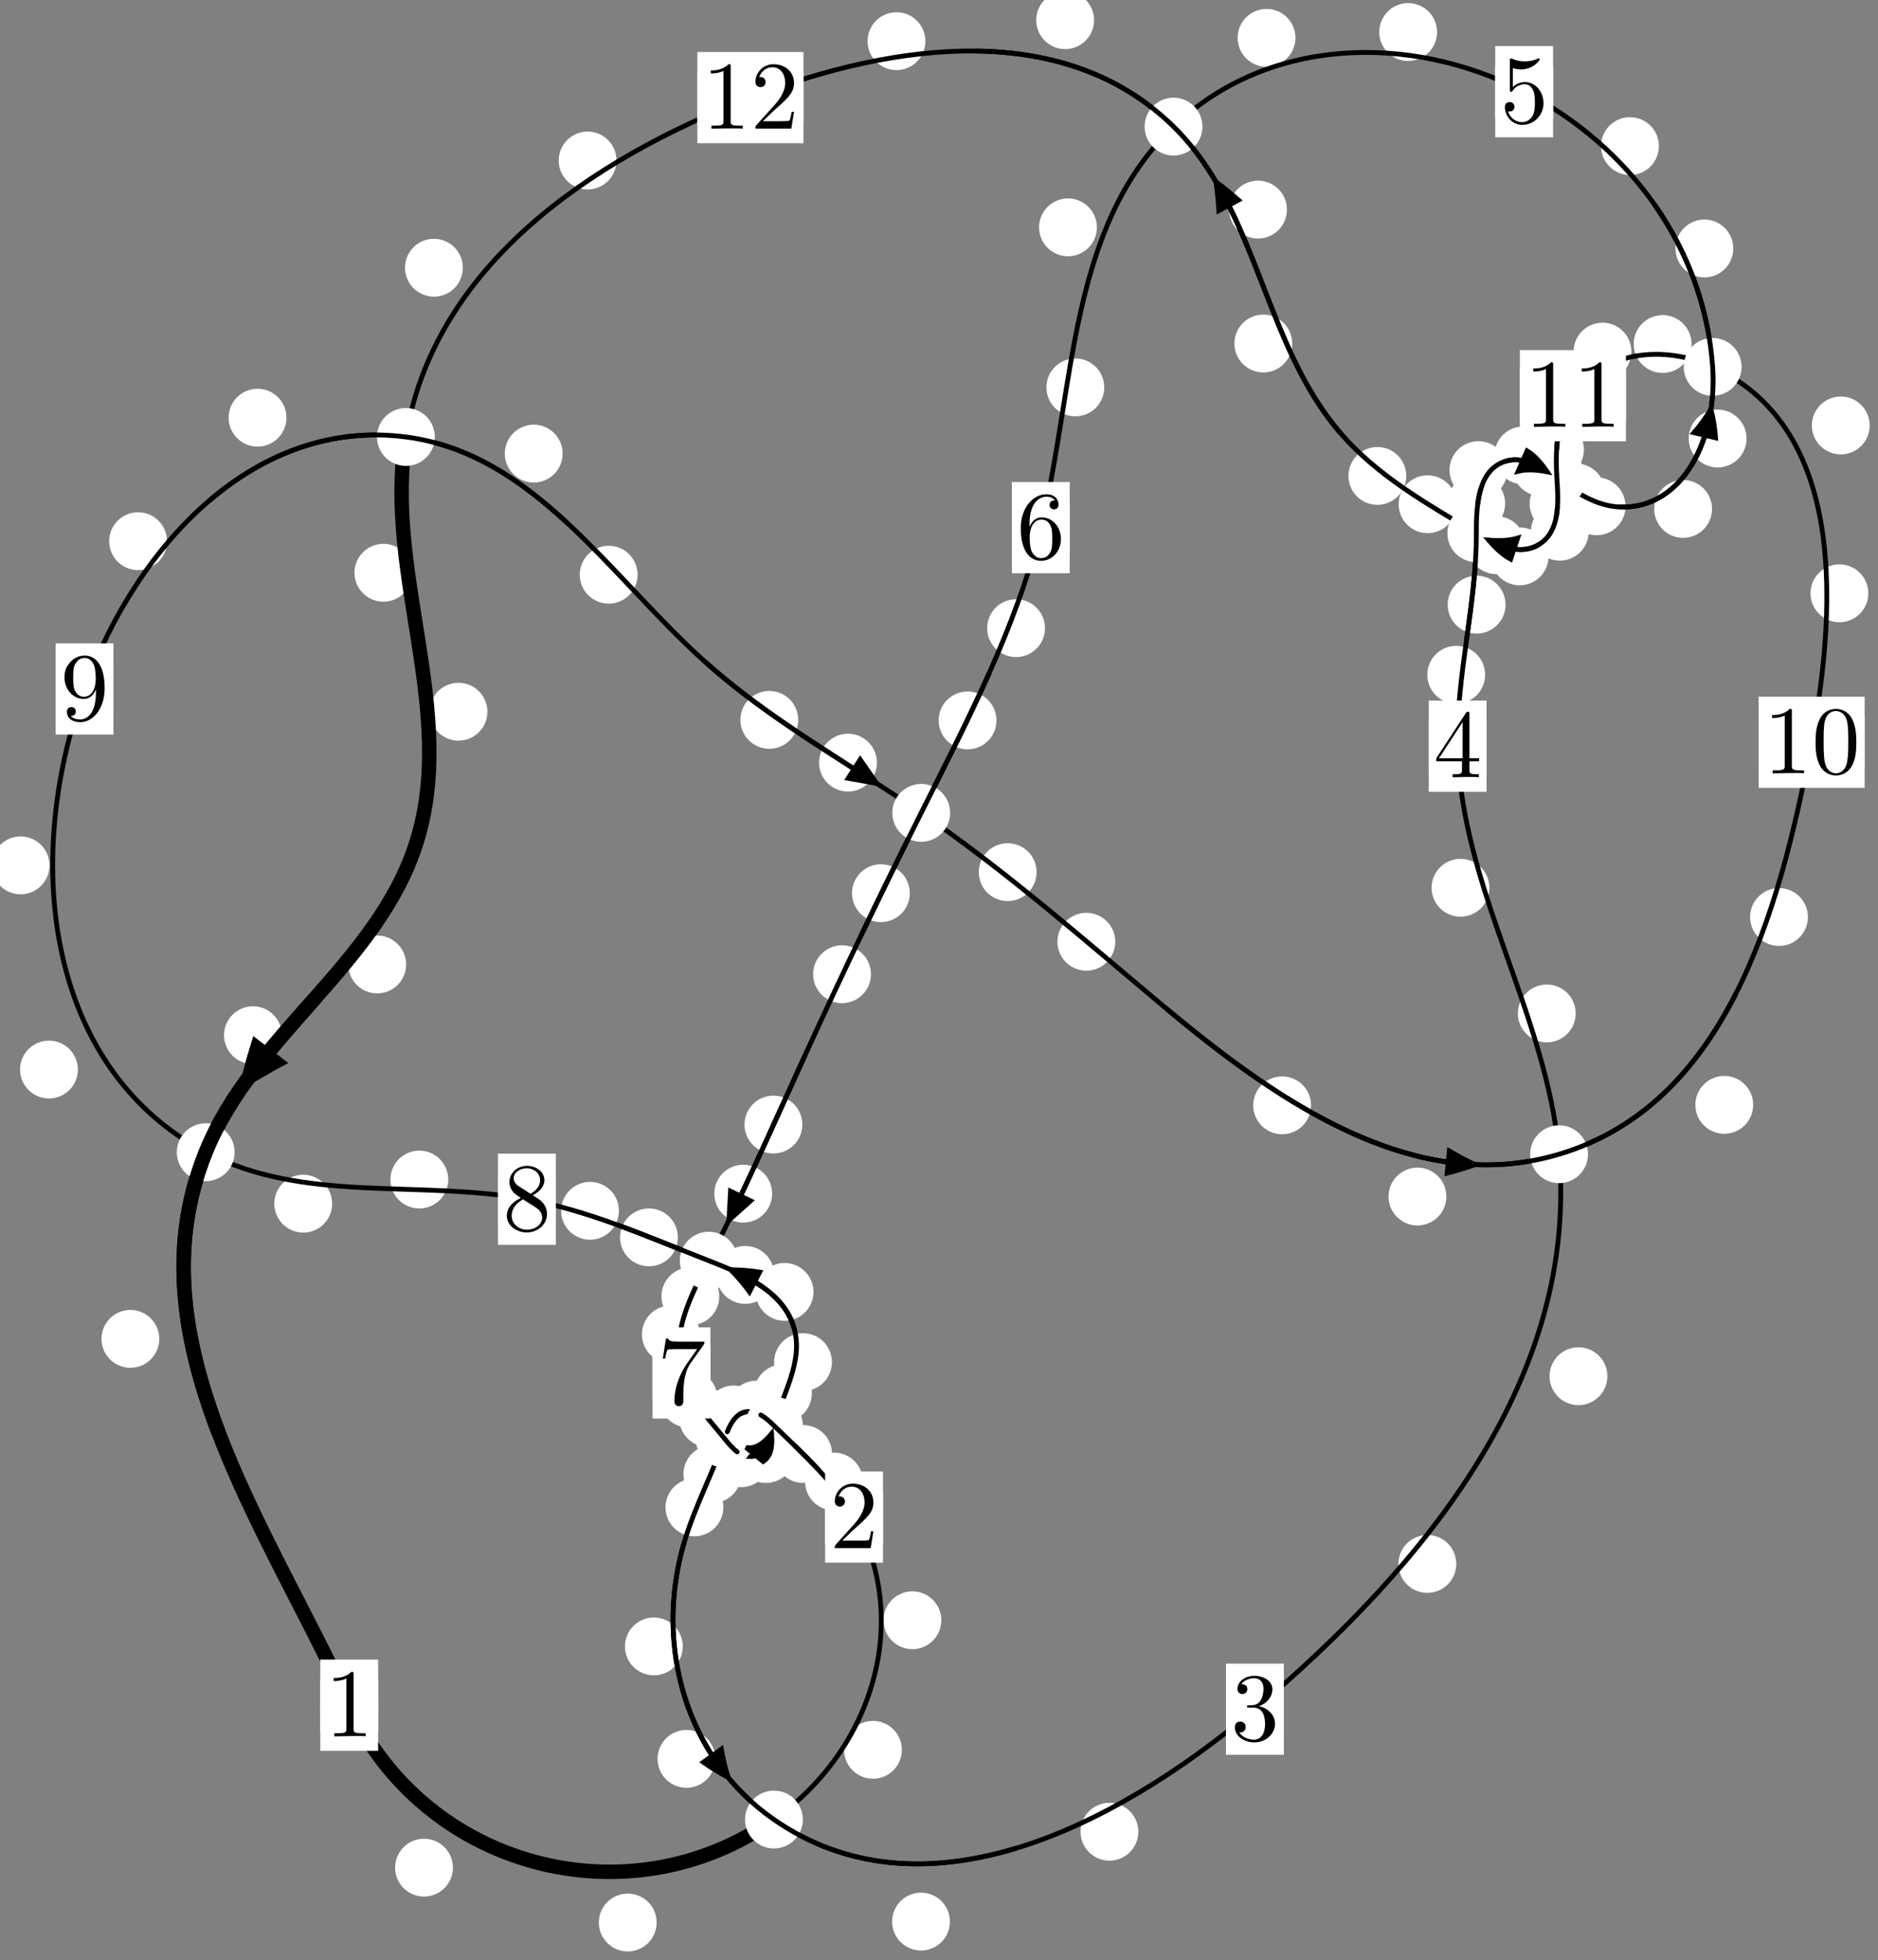 <?xml version="1.0"?>
<!-- Created by MetaPost 1.999 on 2021.07.06:0014 -->
<svg version="1.1" xmlns="http://www.w3.org/2000/svg" xmlns:xlink="http://www.w3.org/1999/xlink" width="194.125" height="202.532" viewBox="0 0 194.125 202.532">
<rect x="0" y="0" width="194.125" height="202.532" fill="#808080" stroke="none"/>
<!-- Original BoundingBox: -80.859406 -13.626495 113.265503 188.905457 -->
  <defs>
    <g transform="scale(0.01,0.01)" id="GLYPHcmr10_48">
      <path style="fill-rule: evenodd;" d="M460 -320C460 -400,455 -480,420 -554C374 -650,292 -666,250 -666C190 -666,117 -640,76 -547C44 -478,39 -400,39 -320C39 -245,43 -155,84 -79C127 2,200 22,249 22C303 22,379 1,423 -94C455 -163,460 -241,460 -320M249 -0C210 -0,151 -25,133 -121C122 -181,122 -273,122 -332C122 -396,122 -462,130 -516C149 -635,224 -644,249 -644C282 -644,348 -626,367 -527C377 -471,377 -395,377 -332C377 -257,377 -189,366 -125C351 -30,294 -0,249 -0"></path>
    </g>
    <g transform="scale(0.01,0.01)" id="GLYPHcmr10_49">
      <path style="fill-rule: evenodd;" d="M294 -640C294 -664,294 -666,271 -666C209 -602,121 -602,89 -602L89 -571C109 -571,168 -571,220 -597L220 -79C220 -43,217 -31,127 -31L95 -31L95 -0L257 -0L130 -3L217 -3L257 -3L297 -3L384 -3L419 -0L419 -31L387 -31C297 -31,294 -42,294 -79"></path>
    </g>
    <g transform="scale(0.01,0.01)" id="GLYPHcmr10_50">
      <path style="fill-rule: evenodd;" d="M127 -77L233 -180C389 -318,449 -372,449 -472C449 -586,359 -666,237 -666C124 -666,50 -574,50 -485C50 -429,100 -429,103 -429C120 -429,155 -441,155 -482C155 -508,137 -534,102 -534C94 -534,92 -534,89 -533C112 -598,166 -635,224 -635C315 -635,358 -554,358 -472C358 -392,308 -313,253 -251L61 -37C50 -26,50 -24,50 -0L421 -0L449 -174L424 -174C419 -144,412 -100,402 -85C395 -77,329 -77,307 -77"></path>
    </g>
    <g transform="scale(0.01,0.01)" id="GLYPHcmr10_51">
      <path style="fill-rule: evenodd;" d="M290 -352C372 -379,430 -449,430 -528C430 -610,342 -666,246 -666C145 -666,69 -606,69 -530C69 -497,91 -478,120 -478C151 -478,171 -500,171 -529C171 -579,124 -579,109 -579C140 -628,206 -641,242 -641C283 -641,338 -619,338 -529C338 -517,336 -459,310 -415C280 -367,246 -364,221 -363C213 -362,189 -360,182 -360C174 -359,167 -358,167 -348C167 -337,174 -337,191 -337L235 -337C317 -337,354 -269,354 -171C354 -35,285 -6,241 -6C198 -6,123 -23,88 -82C123 -77,154 -99,154 -137C154 -173,127 -193,98 -193C74 -193,42 -179,42 -135C42 -44,135 22,244 22C366 22,457 -69,457 -171C457 -253,394 -331,290 -352"></path>
    </g>
    <g transform="scale(0.01,0.01)" id="GLYPHcmr10_52">
      <path style="fill-rule: evenodd;" d="M294 -165L294 -78C294 -42,292 -31,218 -31L197 -31L197 -0L332 -0L238 -3L290 -3L332 -3L374 -3L427 -3L468 -0L468 -31L447 -31C373 -31,371 -42,371 -78L371 -165L471 -165L471 -196L371 -196L371 -651C371 -671,371 -677,355 -677C346 -677,343 -677,335 -665L28 -196L28 -165M300 -196L56 -196L300 -569"></path>
    </g>
    <g transform="scale(0.01,0.01)" id="GLYPHcmr10_53">
      <path style="fill-rule: evenodd;" d="M449 -201C449 -320,367 -420,259 -420C211 -420,168 -404,132 -369L132 -564C152 -558,185 -551,217 -551C340 -551,410 -642,410 -655C410 -661,407 -666,400 -666C399 -666,397 -666,392 -663C372 -654,323 -634,256 -634C216 -634,170 -641,123 -662C115 -665,113 -665,111 -665C101 -665,101 -657,101 -641L101 -345C101 -327,101 -319,115 -319C122 -319,124 -322,128 -328C139 -344,176 -398,257 -398C309 -398,334 -352,342 -334C358 -297,360 -258,360 -208C360 -173,360 -113,336 -71C312 -32,275 -6,229 -6C156 -6,99 -59,82 -118C85 -117,88 -116,99 -116C132 -116,149 -141,149 -165C149 -189,132 -214,99 -214C85 -214,50 -207,50 -161C50 -75,119 22,231 22C347 22,449 -74,449 -201"></path>
    </g>
    <g transform="scale(0.01,0.01)" id="GLYPHcmr10_54">
      <path style="fill-rule: evenodd;" d="M132 -328L132 -352C132 -605,256 -641,307 -641C331 -641,373 -635,395 -601C380 -601,340 -601,340 -556C340 -525,364 -510,386 -510C402 -510,432 -519,432 -558C432 -618,388 -666,305 -666C177 -666,42 -537,42 -316C42 -49,158 22,251 22C362 22,457 -72,457 -204C457 -331,368 -427,257 -427C189 -427,152 -376,132 -328M251 -6C188 -6,158 -66,152 -81C134 -128,134 -208,134 -226C134 -304,166 -404,256 -404C272 -404,318 -404,349 -342C367 -305,367 -254,367 -205C367 -157,367 -107,350 -71C320 -11,274 -6,251 -6"></path>
    </g>
    <g transform="scale(0.01,0.01)" id="GLYPHcmr10_55">
      <path style="fill-rule: evenodd;" d="M476 -609C485 -621,485 -623,485 -644L242 -644C120 -644,118 -657,114 -676L89 -676L56 -470L81 -470C84 -486,93 -549,106 -561C113 -567,191 -567,204 -567L411 -567C400 -551,321 -442,299 -409C209 -274,176 -135,176 -33C176 -23,176 22,222 22C268 22,268 -23,268 -33L268 -84C268 -139,271 -194,279 -248C283 -271,297 -357,341 -419"></path>
    </g>
    <g transform="scale(0.01,0.01)" id="GLYPHcmr10_56">
      <path style="fill-rule: evenodd;" d="M163 -457C117 -487,113 -521,113 -538C113 -599,178 -641,249 -641C322 -641,386 -589,386 -517C386 -460,347 -412,287 -377M309 -362C381 -399,430 -451,430 -517C430 -609,341 -666,250 -666C150 -666,69 -592,69 -499C69 -481,71 -436,113 -389C124 -377,161 -352,186 -335C128 -306,42 -250,42 -151C42 -45,144 22,249 22C362 22,457 -61,457 -168C457 -204,446 -249,408 -291C389 -312,373 -322,309 -362M209 -320L332 -242C360 -223,407 -193,407 -132C407 -58,332 -6,250 -6C164 -6,92 -68,92 -151C92 -209,124 -273,209 -320"></path>
    </g>
    <g transform="scale(0.01,0.01)" id="GLYPHcmr10_57">
      <path style="fill-rule: evenodd;" d="M367 -318L367 -286C367 -52,263 -6,205 -6C188 -6,134 -8,107 -42C151 -42,159 -71,159 -88C159 -119,135 -134,113 -134C97 -134,67 -125,67 -86C67 -19,121 22,206 22C335 22,457 -114,457 -329C457 -598,342 -666,253 -666C198 -666,149 -648,106 -603C65 -558,42 -516,42 -441C42 -316,130 -218,242 -218C303 -218,344 -260,367 -318M243 -241C227 -241,181 -241,150 -304C132 -341,132 -391,132 -440C132 -494,132 -541,153 -578C180 -628,218 -641,253 -641C299 -641,332 -607,349 -562C361 -530,365 -467,365 -421C365 -338,331 -241,243 -241"></path>
    </g>
  </defs>
  <path d="M46.818 192.97C46.818 192.178,46.503 191.418,45.942 190.857C45.382 190.297,44.622 189.982,43.829 189.982C43.036 189.982,42.276 190.297,41.716 190.857C41.155 191.418,40.84 192.178,40.84 192.97C40.84 193.763,41.155 194.523,41.716 195.084C42.276 195.644,43.036 195.959,43.829 195.959C44.622 195.959,45.382 195.644,45.942 195.084C46.503 194.523,46.818 193.763,46.818 192.97Z" style="fill: rgb(100%,100%,100%);stroke: none;"></path>
  <path d="M39.086 176.184C39.086 175.392,38.771 174.631,38.21 174.071C37.65 173.511,36.89 173.196,36.097 173.196C35.304 173.196,34.544 173.511,33.984 174.071C33.423 174.631,33.108 175.392,33.108 176.184C33.108 176.977,33.423 177.737,33.984 178.298C34.544 178.858,35.304 179.173,36.097 179.173C36.89 179.173,37.65 178.858,38.21 178.298C38.771 177.737,39.086 176.977,39.086 176.184Z" style="fill: rgb(100%,100%,100%);stroke: none;"></path>
  <path d="M93.224 180.796C93.224 180.003,92.909 179.243,92.348 178.682C91.788 178.122,91.028 177.807,90.235 177.807C89.442 177.807,88.682 178.122,88.122 178.682C87.561 179.243,87.246 180.003,87.246 180.796C87.246 181.588,87.561 182.349,88.122 182.909C88.682 183.47,89.442 183.784,90.235 183.784C91.028 183.784,91.788 183.47,92.348 182.909C92.909 182.349,93.224 181.588,93.224 180.796Z" style="fill: rgb(100%,100%,100%);stroke: none;"></path>
  <path d="M67.876 198.638C67.876 197.845,67.561 197.085,67.001 196.524C66.44 195.964,65.68 195.649,64.887 195.649C64.095 195.649,63.334 195.964,62.774 196.524C62.213 197.085,61.899 197.845,61.899 198.638C61.899 199.43,62.213 200.191,62.774 200.751C63.334 201.312,64.095 201.626,64.887 201.626C65.68 201.626,66.44 201.312,67.001 200.751C67.561 200.191,67.876 199.43,67.876 198.638Z" style="fill: rgb(100%,100%,100%);stroke: none;"></path>
  <path d="M89.194 153.073C89.194 152.281,88.879 151.521,88.319 150.96C87.758 150.4,86.998 150.085,86.206 150.085C85.413 150.085,84.653 150.4,84.092 150.96C83.532 151.521,83.217 152.281,83.217 153.073C83.217 153.866,83.532 154.626,84.092 155.187C84.653 155.747,85.413 156.062,86.206 156.062C86.998 156.062,87.758 155.747,88.319 155.187C88.879 154.626,89.194 153.866,89.194 153.073Z" style="fill: rgb(100%,100%,100%);stroke: none;"></path>
  <path d="M97.302 167.409C97.302 166.616,96.987 165.856,96.426 165.296C95.866 164.735,95.106 164.42,94.313 164.42C93.52 164.42,92.76 164.735,92.2 165.296C91.639 165.856,91.324 166.616,91.324 167.409C91.324 168.202,91.639 168.962,92.2 169.522C92.76 170.083,93.52 170.398,94.313 170.398C95.106 170.398,95.866 170.083,96.426 169.522C96.987 168.962,97.302 168.202,97.302 167.409Z" style="fill: rgb(100%,100%,100%);stroke: none;"></path>
  <path d="M82.15 146.479C82.15 145.686,81.835 144.926,81.274 144.366C80.714 143.805,79.954 143.49,79.161 143.49C78.368 143.49,77.608 143.805,77.048 144.366C76.487 144.926,76.172 145.686,76.172 146.479C76.172 147.272,76.487 148.032,77.048 148.592C77.608 149.153,78.368 149.468,79.161 149.468C79.954 149.468,80.714 149.153,81.274 148.592C81.835 148.032,82.15 147.272,82.15 146.479Z" style="fill: rgb(100%,100%,100%);stroke: none;"></path>
  <path d="M86.008 150.229C86.008 149.437,85.693 148.677,85.132 148.116C84.572 147.556,83.811 147.241,83.019 147.241C82.226 147.241,81.466 147.556,80.905 148.116C80.345 148.677,80.03 149.437,80.03 150.229C80.03 151.022,80.345 151.782,80.905 152.343C81.466 152.903,82.226 153.218,83.019 153.218C83.811 153.218,84.572 152.903,85.132 152.343C85.693 151.782,86.008 151.022,86.008 150.229Z" style="fill: rgb(100%,100%,100%);stroke: none;"></path>
  <path d="M78.834 146.146C78.834 145.354,78.519 144.593,77.959 144.033C77.398 143.472,76.638 143.157,75.846 143.157C75.053 143.157,74.293 143.472,73.732 144.033C73.172 144.593,72.857 145.354,72.857 146.146C72.857 146.939,73.172 147.699,73.732 148.26C74.293 148.82,75.053 149.135,75.846 149.135C76.638 149.135,77.398 148.82,77.959 148.26C78.519 147.699,78.834 146.939,78.834 146.146Z" style="fill: rgb(100%,100%,100%);stroke: none;"></path>
  <path d="M81.18 145.645C81.18 144.852,80.865 144.092,80.305 143.531C79.744 142.971,78.984 142.656,78.192 142.656C77.399 142.656,76.639 142.971,76.078 143.531C75.518 144.092,75.203 144.852,75.203 145.645C75.203 146.437,75.518 147.198,76.078 147.758C76.639 148.319,77.399 148.633,78.192 148.633C78.984 148.633,79.744 148.319,80.305 147.758C80.865 147.198,81.18 146.437,81.18 145.645Z" style="fill: rgb(100%,100%,100%);stroke: none;"></path>
  <path d="M76.623 152.31C76.623 151.517,76.308 150.757,75.747 150.197C75.187 149.636,74.427 149.321,73.634 149.321C72.841 149.321,72.081 149.636,71.521 150.197C70.96 150.757,70.645 151.517,70.645 152.31C70.645 153.103,70.96 153.863,71.521 154.423C72.081 154.984,72.841 155.299,73.634 155.299C74.427 155.299,75.187 154.984,75.747 154.423C76.308 153.863,76.623 153.103,76.623 152.31Z" style="fill: rgb(100%,100%,100%);stroke: none;"></path>
  <path d="M78.317 147.455C78.317 146.662,78.002 145.902,77.442 145.342C76.881 144.781,76.121 144.466,75.329 144.466C74.536 144.466,73.776 144.781,73.215 145.342C72.655 145.902,72.34 146.662,72.34 147.455C72.34 148.248,72.655 149.008,73.215 149.568C73.776 150.129,74.536 150.444,75.329 150.444C76.121 150.444,76.881 150.129,77.442 149.568C78.002 149.008,78.317 148.248,78.317 147.455Z" style="fill: rgb(100%,100%,100%);stroke: none;"></path>
  <path d="M70.577 170.11C70.577 169.318,70.262 168.557,69.701 167.997C69.141 167.437,68.381 167.122,67.588 167.122C66.795 167.122,66.035 167.437,65.475 167.997C64.914 168.557,64.599 169.318,64.599 170.11C64.599 170.903,64.914 171.663,65.475 172.224C66.035 172.784,66.795 173.099,67.588 173.099C68.381 173.099,69.141 172.784,69.701 172.224C70.262 171.663,70.577 170.903,70.577 170.11Z" style="fill: rgb(100%,100%,100%);stroke: none;"></path>
  <path d="M74.77 155.743C74.77 154.951,74.455 154.191,73.894 153.63C73.334 153.07,72.574 152.755,71.781 152.755C70.988 152.755,70.228 153.07,69.668 153.63C69.107 154.191,68.792 154.951,68.792 155.743C68.792 156.536,69.107 157.296,69.668 157.857C70.228 158.417,70.988 158.732,71.781 158.732C72.574 158.732,73.334 158.417,73.894 157.857C74.455 157.296,74.77 156.536,74.77 155.743Z" style="fill: rgb(100%,100%,100%);stroke: none;"></path>
  <path d="M98.192 198.542C98.192 197.75,97.877 196.99,97.317 196.429C96.756 195.869,95.996 195.554,95.203 195.554C94.411 195.554,93.651 195.869,93.09 196.429C92.53 196.99,92.215 197.75,92.215 198.542C92.215 199.335,92.53 200.095,93.09 200.656C93.651 201.216,94.411 201.531,95.203 201.531C95.996 201.531,96.756 201.216,97.317 200.656C97.877 200.095,98.192 199.335,98.192 198.542Z" style="fill: rgb(100%,100%,100%);stroke: none;"></path>
  <path d="M73.947 181.73C73.947 180.938,73.632 180.178,73.072 179.617C72.511 179.057,71.751 178.742,70.959 178.742C70.166 178.742,69.406 179.057,68.845 179.617C68.285 180.178,67.97 180.938,67.97 181.73C67.97 182.523,68.285 183.283,68.845 183.844C69.406 184.404,70.166 184.719,70.959 184.719C71.751 184.719,72.511 184.404,73.072 183.844C73.632 183.283,73.947 182.523,73.947 181.73Z" style="fill: rgb(100%,100%,100%);stroke: none;"></path>
  <path d="M150.531 161.589C150.531 160.796,150.216 160.036,149.656 159.475C149.095 158.915,148.335 158.6,147.543 158.6C146.75 158.6,145.99 158.915,145.429 159.475C144.869 160.036,144.554 160.796,144.554 161.589C144.554 162.381,144.869 163.142,145.429 163.702C145.99 164.263,146.75 164.578,147.543 164.578C148.335 164.578,149.095 164.263,149.656 163.702C150.216 163.142,150.531 162.381,150.531 161.589Z" style="fill: rgb(100%,100%,100%);stroke: none;"></path>
  <path d="M117.669 189.259C117.669 188.466,117.354 187.706,116.794 187.146C116.233 186.585,115.473 186.27,114.68 186.27C113.888 186.27,113.128 186.585,112.567 187.146C112.007 187.706,111.692 188.466,111.692 189.259C111.692 190.052,112.007 190.812,112.567 191.372C113.128 191.933,113.888 192.248,114.68 192.248C115.473 192.248,116.233 191.933,116.794 191.372C117.354 190.812,117.669 190.052,117.669 189.259Z" style="fill: rgb(100%,100%,100%);stroke: none;"></path>
  <path d="M162.876 104.712C162.876 103.919,162.561 103.159,162.001 102.598C161.44 102.038,160.68 101.723,159.887 101.723C159.095 101.723,158.335 102.038,157.774 102.598C157.214 103.159,156.899 103.919,156.899 104.712C156.899 105.504,157.214 106.264,157.774 106.825C158.335 107.385,159.095 107.7,159.887 107.7C160.68 107.7,161.44 107.385,162.001 106.825C162.561 106.264,162.876 105.504,162.876 104.712Z" style="fill: rgb(100%,100%,100%);stroke: none;"></path>
  <path d="M166.151 142.192C166.151 141.4,165.836 140.639,165.275 140.079C164.715 139.519,163.955 139.204,163.162 139.204C162.369 139.204,161.609 139.519,161.049 140.079C160.488 140.639,160.173 141.4,160.173 142.192C160.173 142.985,160.488 143.745,161.049 144.306C161.609 144.866,162.369 145.181,163.162 145.181C163.955 145.181,164.715 144.866,165.275 144.306C165.836 143.745,166.151 142.985,166.151 142.192Z" style="fill: rgb(100%,100%,100%);stroke: none;"></path>
  <path d="M153.514 69.717C153.514 68.925,153.199 68.165,152.639 67.604C152.078 67.044,151.318 66.729,150.526 66.729C149.733 66.729,148.973 67.044,148.412 67.604C147.852 68.165,147.537 68.925,147.537 69.717C147.537 70.51,147.852 71.27,148.412 71.831C148.973 72.391,149.733 72.706,150.526 72.706C151.318 72.706,152.078 72.391,152.639 71.831C153.199 71.27,153.514 70.51,153.514 69.717Z" style="fill: rgb(100%,100%,100%);stroke: none;"></path>
  <path d="M153.957 91.727C153.957 90.934,153.642 90.174,153.082 89.614C152.521 89.053,151.761 88.738,150.969 88.738C150.176 88.738,149.416 89.053,148.855 89.614C148.295 90.174,147.98 90.934,147.98 91.727C147.98 92.52,148.295 93.28,148.855 93.84C149.416 94.401,150.176 94.716,150.969 94.716C151.761 94.716,152.521 94.401,153.082 93.84C153.642 93.28,153.957 92.52,153.957 91.727Z" style="fill: rgb(100%,100%,100%);stroke: none;"></path>
  <path d="M155.582 52.02C155.582 51.228,155.267 50.468,154.707 49.907C154.146 49.347,153.386 49.032,152.594 49.032C151.801 49.032,151.041 49.347,150.48 49.907C149.92 50.468,149.605 51.228,149.605 52.02C149.605 52.813,149.92 53.573,150.48 54.134C151.041 54.694,151.801 55.009,152.594 55.009C153.386 55.009,154.146 54.694,154.707 54.134C155.267 53.573,155.582 52.813,155.582 52.02Z" style="fill: rgb(100%,100%,100%);stroke: none;"></path>
  <path d="M155.624 62.476C155.624 61.683,155.309 60.923,154.748 60.362C154.188 59.802,153.428 59.487,152.635 59.487C151.842 59.487,151.082 59.802,150.522 60.362C149.961 60.923,149.646 61.683,149.646 62.476C149.646 63.268,149.961 64.028,150.522 64.589C151.082 65.149,151.842 65.464,152.635 65.464C153.428 65.464,154.188 65.149,154.748 64.589C155.309 64.028,155.624 63.268,155.624 62.476Z" style="fill: rgb(100%,100%,100%);stroke: none;"></path>
  <path d="M160.455 47.053C160.455 46.261,160.14 45.501,159.58 44.94C159.019 44.38,158.259 44.065,157.466 44.065C156.674 44.065,155.913 44.38,155.353 44.94C154.792 45.501,154.478 46.261,154.478 47.053C154.478 47.846,154.792 48.606,155.353 49.167C155.913 49.727,156.674 50.042,157.466 50.042C158.259 50.042,159.019 49.727,159.58 49.167C160.14 48.606,160.455 47.846,160.455 47.053Z" style="fill: rgb(100%,100%,100%);stroke: none;"></path>
  <path d="M155.812 48.573C155.812 47.78,155.497 47.02,154.936 46.459C154.376 45.899,153.616 45.584,152.823 45.584C152.03 45.584,151.27 45.899,150.71 46.459C150.149 47.02,149.834 47.78,149.834 48.573C149.834 49.365,150.149 50.126,150.71 50.686C151.27 51.247,152.03 51.562,152.823 51.562C153.616 51.562,154.376 51.247,154.936 50.686C155.497 50.126,155.812 49.365,155.812 48.573Z" style="fill: rgb(100%,100%,100%);stroke: none;"></path>
  <path d="M165.909 50.889C165.909 50.096,165.594 49.336,165.033 48.776C164.473 48.215,163.713 47.9,162.92 47.9C162.127 47.9,161.367 48.215,160.807 48.776C160.246 49.336,159.931 50.096,159.931 50.889C159.931 51.682,160.246 52.442,160.807 53.002C161.367 53.563,162.127 53.878,162.92 53.878C163.713 53.878,164.473 53.563,165.033 53.002C165.594 52.442,165.909 51.682,165.909 50.889Z" style="fill: rgb(100%,100%,100%);stroke: none;"></path>
  <path d="M162.292 48.261C162.292 47.468,161.977 46.708,161.417 46.148C160.856 45.587,160.096 45.272,159.303 45.272C158.511 45.272,157.751 45.587,157.19 46.148C156.63 46.708,156.315 47.468,156.315 48.261C156.315 49.054,156.63 49.814,157.19 50.374C157.751 50.935,158.511 51.25,159.303 51.25C160.096 51.25,160.856 50.935,161.417 50.374C161.977 49.814,162.292 49.054,162.292 48.261Z" style="fill: rgb(100%,100%,100%);stroke: none;"></path>
  <path d="M176.97 52.584C176.97 51.791,176.655 51.031,176.094 50.47C175.534 49.91,174.773 49.595,173.981 49.595C173.188 49.595,172.428 49.91,171.867 50.47C171.307 51.031,170.992 51.791,170.992 52.584C170.992 53.376,171.307 54.136,171.867 54.697C172.428 55.257,173.188 55.572,173.981 55.572C174.773 55.572,175.534 55.257,176.094 54.697C176.655 54.136,176.97 53.376,176.97 52.584Z" style="fill: rgb(100%,100%,100%);stroke: none;"></path>
  <path d="M168.027 52.311C168.027 51.518,167.712 50.758,167.152 50.198C166.591 49.637,165.831 49.322,165.039 49.322C164.246 49.322,163.486 49.637,162.925 50.198C162.365 50.758,162.05 51.518,162.05 52.311C162.05 53.104,162.365 53.864,162.925 54.424C163.486 54.985,164.246 55.3,165.039 55.3C165.831 55.3,166.591 54.985,167.152 54.424C167.712 53.864,168.027 53.104,168.027 52.311Z" style="fill: rgb(100%,100%,100%);stroke: none;"></path>
  <path d="M179.169 25.674C179.169 24.881,178.854 24.121,178.294 23.56C177.733 23,176.973 22.685,176.18 22.685C175.388 22.685,174.628 23,174.067 23.56C173.507 24.121,173.192 24.881,173.192 25.674C173.192 26.466,173.507 27.226,174.067 27.787C174.628 28.347,175.388 28.662,176.18 28.662C176.973 28.662,177.733 28.347,178.294 27.787C178.854 27.226,179.169 26.466,179.169 25.674Z" style="fill: rgb(100%,100%,100%);stroke: none;"></path>
  <path d="M180.536 45.311C180.536 44.518,180.221 43.758,179.661 43.198C179.1 42.637,178.34 42.322,177.548 42.322C176.755 42.322,175.995 42.637,175.434 43.198C174.874 43.758,174.559 44.518,174.559 45.311C174.559 46.104,174.874 46.864,175.434 47.424C175.995 47.985,176.755 48.3,177.548 48.3C178.34 48.3,179.1 47.985,179.661 47.424C180.221 46.864,180.536 46.104,180.536 45.311Z" style="fill: rgb(100%,100%,100%);stroke: none;"></path>
  <path d="M148.546 3.31C148.546 2.517,148.231 1.757,147.67 1.196C147.11 0.636,146.35 0.321,145.557 0.321C144.764 0.321,144.004 0.636,143.444 1.196C142.883 1.757,142.568 2.517,142.568 3.31C142.568 4.102,142.883 4.862,143.444 5.423C144.004 5.983,144.764 6.298,145.557 6.298C146.35 6.298,147.11 5.983,147.67 5.423C148.231 4.862,148.546 4.102,148.546 3.31Z" style="fill: rgb(100%,100%,100%);stroke: none;"></path>
  <path d="M171.477 15.096C171.477 14.303,171.162 13.543,170.602 12.982C170.041 12.422,169.281 12.107,168.489 12.107C167.696 12.107,166.936 12.422,166.375 12.982C165.815 13.543,165.5 14.303,165.5 15.096C165.5 15.888,165.815 16.648,166.375 17.209C166.936 17.769,167.696 18.084,168.489 18.084C169.281 18.084,170.041 17.769,170.602 17.209C171.162 16.648,171.477 15.888,171.477 15.096Z" style="fill: rgb(100%,100%,100%);stroke: none;"></path>
  <path d="M113.385 23.489C113.385 22.696,113.07 21.936,112.509 21.376C111.949 20.815,111.189 20.5,110.396 20.5C109.603 20.5,108.843 20.815,108.283 21.376C107.722 21.936,107.407 22.696,107.407 23.489C107.407 24.282,107.722 25.042,108.283 25.602C108.843 26.163,109.603 26.478,110.396 26.478C111.189 26.478,111.949 26.163,112.509 25.602C113.07 25.042,113.385 24.282,113.385 23.489Z" style="fill: rgb(100%,100%,100%);stroke: none;"></path>
  <path d="M133.908 3.91C133.908 3.117,133.593 2.357,133.033 1.797C132.472 1.236,131.712 0.921,130.92 0.921C130.127 0.921,129.367 1.236,128.806 1.797C128.246 2.357,127.931 3.117,127.931 3.91C127.931 4.703,128.246 5.463,128.806 6.023C129.367 6.584,130.127 6.899,130.92 6.899C131.712 6.899,132.472 6.584,133.033 6.023C133.593 5.463,133.908 4.703,133.908 3.91Z" style="fill: rgb(100%,100%,100%);stroke: none;"></path>
  <path d="M108.017 64.903C108.017 64.11,107.702 63.35,107.142 62.789C106.581 62.229,105.821 61.914,105.028 61.914C104.236 61.914,103.475 62.229,102.915 62.789C102.354 63.35,102.04 64.11,102.04 64.903C102.04 65.695,102.354 66.455,102.915 67.016C103.475 67.576,104.236 67.891,105.028 67.891C105.821 67.891,106.581 67.576,107.142 67.016C107.702 66.455,108.017 65.695,108.017 64.903Z" style="fill: rgb(100%,100%,100%);stroke: none;"></path>
  <path d="M114.144 40.025C114.144 39.233,113.829 38.472,113.269 37.912C112.708 37.351,111.948 37.037,111.156 37.037C110.363 37.037,109.603 37.351,109.042 37.912C108.482 38.472,108.167 39.233,108.167 40.025C108.167 40.818,108.482 41.578,109.042 42.139C109.603 42.699,110.363 43.014,111.156 43.014C111.948 43.014,112.708 42.699,113.269 42.139C113.829 41.578,114.144 40.818,114.144 40.025Z" style="fill: rgb(100%,100%,100%);stroke: none;"></path>
  <path d="M94.047 92.286C94.047 91.494,93.732 90.734,93.172 90.173C92.611 89.613,91.851 89.298,91.058 89.298C90.266 89.298,89.506 89.613,88.945 90.173C88.385 90.734,88.07 91.494,88.07 92.286C88.07 93.079,88.385 93.839,88.945 94.4C89.506 94.96,90.266 95.275,91.058 95.275C91.851 95.275,92.611 94.96,93.172 94.4C93.732 93.839,94.047 93.079,94.047 92.286Z" style="fill: rgb(100%,100%,100%);stroke: none;"></path>
  <path d="M103.004 74.435C103.004 73.643,102.689 72.882,102.129 72.322C101.568 71.761,100.808 71.446,100.015 71.446C99.223 71.446,98.463 71.761,97.902 72.322C97.342 72.882,97.027 73.643,97.027 74.435C97.027 75.228,97.342 75.988,97.902 76.549C98.463 77.109,99.223 77.424,100.015 77.424C100.808 77.424,101.568 77.109,102.129 76.549C102.689 75.988,103.004 75.228,103.004 74.435Z" style="fill: rgb(100%,100%,100%);stroke: none;"></path>
  <path d="M82.936 116.191C82.936 115.399,82.621 114.639,82.061 114.078C81.501 113.518,80.74 113.203,79.948 113.203C79.155 113.203,78.395 113.518,77.834 114.078C77.274 114.639,76.959 115.399,76.959 116.191C76.959 116.984,77.274 117.744,77.834 118.305C78.395 118.865,79.155 119.18,79.948 119.18C80.74 119.18,81.501 118.865,82.061 118.305C82.621 117.744,82.936 116.984,82.936 116.191Z" style="fill: rgb(100%,100%,100%);stroke: none;"></path>
  <path d="M90.028 100.659C90.028 99.866,89.713 99.106,89.152 98.546C88.592 97.985,87.832 97.67,87.039 97.67C86.246 97.67,85.486 97.985,84.926 98.546C84.365 99.106,84.05 99.866,84.05 100.659C84.05 101.452,84.365 102.212,84.926 102.772C85.486 103.333,86.246 103.648,87.039 103.648C87.832 103.648,88.592 103.333,89.152 102.772C89.713 102.212,90.028 101.452,90.028 100.659Z" style="fill: rgb(100%,100%,100%);stroke: none;"></path>
  <path d="M74.352 133.937C74.352 133.145,74.037 132.385,73.476 131.824C72.916 131.264,72.156 130.949,71.363 130.949C70.57 130.949,69.81 131.264,69.25 131.824C68.689 132.385,68.374 133.145,68.374 133.937C68.374 134.73,68.689 135.49,69.25 136.051C69.81 136.611,70.57 136.926,71.363 136.926C72.156 136.926,72.916 136.611,73.476 136.051C74.037 135.49,74.352 134.73,74.352 133.937Z" style="fill: rgb(100%,100%,100%);stroke: none;"></path>
  <path d="M79.815 123.331C79.815 122.539,79.5 121.778,78.94 121.218C78.379 120.657,77.619 120.342,76.826 120.342C76.034 120.342,75.274 120.657,74.713 121.218C74.153 121.778,73.838 122.539,73.838 123.331C73.838 124.124,74.153 124.884,74.713 125.445C75.274 126.005,76.034 126.32,76.826 126.32C77.619 126.32,78.379 126.005,78.94 125.445C79.5 124.884,79.815 124.124,79.815 123.331Z" style="fill: rgb(100%,100%,100%);stroke: none;"></path>
  <path d="M74.163 144.513C74.163 143.72,73.848 142.96,73.288 142.399C72.727 141.839,71.967 141.524,71.175 141.524C70.382 141.524,69.622 141.839,69.061 142.399C68.501 142.96,68.186 143.72,68.186 144.513C68.186 145.305,68.501 146.065,69.061 146.626C69.622 147.186,70.382 147.501,71.175 147.501C71.967 147.501,72.727 147.186,73.288 146.626C73.848 146.065,74.163 145.305,74.163 144.513Z" style="fill: rgb(100%,100%,100%);stroke: none;"></path>
  <path d="M72.331 137.87C72.331 137.078,72.016 136.317,71.456 135.757C70.895 135.196,70.135 134.882,69.342 134.882C68.55 134.882,67.79 135.196,67.229 135.757C66.669 136.317,66.354 137.078,66.354 137.87C66.354 138.663,66.669 139.423,67.229 139.984C67.79 140.544,68.55 140.859,69.342 140.859C70.135 140.859,70.895 140.544,71.456 139.984C72.016 139.423,72.331 138.663,72.331 137.87Z" style="fill: rgb(100%,100%,100%);stroke: none;"></path>
  <path d="M78.677 149.634C78.677 148.841,78.362 148.081,77.802 147.521C77.241 146.96,76.481 146.645,75.689 146.645C74.896 146.645,74.136 146.96,73.575 147.521C73.015 148.081,72.7 148.841,72.7 149.634C72.7 150.427,73.015 151.187,73.575 151.747C74.136 152.308,74.896 152.623,75.689 152.623C76.481 152.623,77.241 152.308,77.802 151.747C78.362 151.187,78.677 150.427,78.677 149.634Z" style="fill: rgb(100%,100%,100%);stroke: none;"></path>
  <path d="M76.183 146.518C76.183 145.725,75.868 144.965,75.307 144.405C74.747 143.844,73.987 143.529,73.194 143.529C72.401 143.529,71.641 143.844,71.081 144.405C70.52 144.965,70.205 145.725,70.205 146.518C70.205 147.311,70.52 148.071,71.081 148.631C71.641 149.192,72.401 149.507,73.194 149.507C73.987 149.507,74.747 149.192,75.307 148.631C75.868 148.071,76.183 147.311,76.183 146.518Z" style="fill: rgb(100%,100%,100%);stroke: none;"></path>
  <path d="M82.158 150.237C82.158 149.444,81.843 148.684,81.282 148.124C80.722 147.563,79.962 147.248,79.169 147.248C78.376 147.248,77.616 147.563,77.055 148.124C76.495 148.684,76.18 149.444,76.18 150.237C76.18 151.03,76.495 151.79,77.055 152.35C77.616 152.911,78.376 153.226,79.169 153.226C79.962 153.226,80.722 152.911,81.282 152.35C81.843 151.79,82.158 151.03,82.158 150.237Z" style="fill: rgb(100%,100%,100%);stroke: none;"></path>
  <path d="M79.591 150.671C79.591 149.878,79.277 149.118,78.716 148.557C78.156 147.997,77.395 147.682,76.603 147.682C75.81 147.682,75.05 147.997,74.489 148.557C73.929 149.118,73.614 149.878,73.614 150.671C73.614 151.463,73.929 152.223,74.489 152.784C75.05 153.344,75.81 153.659,76.603 153.659C77.395 153.659,78.156 153.344,78.716 152.784C79.277 152.223,79.591 151.463,79.591 150.671Z" style="fill: rgb(100%,100%,100%);stroke: none;"></path>
  <path d="M83.92 143.957C83.92 143.164,83.605 142.404,83.044 141.844C82.484 141.283,81.724 140.968,80.931 140.968C80.138 140.968,79.378 141.283,78.818 141.844C78.257 142.404,77.942 143.164,77.942 143.957C77.942 144.75,78.257 145.51,78.818 146.07C79.378 146.631,80.138 146.946,80.931 146.946C81.724 146.946,82.484 146.631,83.044 146.07C83.605 145.51,83.92 144.75,83.92 143.957Z" style="fill: rgb(100%,100%,100%);stroke: none;"></path>
  <path d="M82.602 148.68C82.602 147.887,82.287 147.127,81.727 146.567C81.166 146.006,80.406 145.691,79.614 145.691C78.821 145.691,78.061 146.006,77.5 146.567C76.94 147.127,76.625 147.887,76.625 148.68C76.625 149.473,76.94 150.233,77.5 150.793C78.061 151.354,78.821 151.669,79.614 151.669C80.406 151.669,81.166 151.354,81.727 150.793C82.287 150.233,82.602 149.473,82.602 148.68Z" style="fill: rgb(100%,100%,100%);stroke: none;"></path>
  <path d="M84.089 133.483C84.089 132.69,83.774 131.93,83.214 131.37C82.653 130.809,81.893 130.494,81.1 130.494C80.308 130.494,79.547 130.809,78.987 131.37C78.426 131.93,78.112 132.69,78.112 133.483C78.112 134.276,78.426 135.036,78.987 135.596C79.547 136.157,80.308 136.472,81.1 136.472C81.893 136.472,82.653 136.157,83.214 135.596C83.774 135.036,84.089 134.276,84.089 133.483Z" style="fill: rgb(100%,100%,100%);stroke: none;"></path>
  <path d="M85.995 140.739C85.995 139.946,85.68 139.186,85.12 138.626C84.559 138.065,83.799 137.75,83.007 137.75C82.214 137.75,81.454 138.065,80.893 138.626C80.333 139.186,80.018 139.946,80.018 140.739C80.018 141.532,80.333 142.292,80.893 142.852C81.454 143.413,82.214 143.728,83.007 143.728C83.799 143.728,84.559 143.413,85.12 142.852C85.68 142.292,85.995 141.532,85.995 140.739Z" style="fill: rgb(100%,100%,100%);stroke: none;"></path>
  <path d="M70.072 127.849C70.072 127.056,69.757 126.296,69.196 125.735C68.636 125.175,67.876 124.86,67.083 124.86C66.29 124.86,65.53 125.175,64.97 125.735C64.409 126.296,64.094 127.056,64.094 127.849C64.094 128.641,64.409 129.401,64.97 129.962C65.53 130.522,66.29 130.837,67.083 130.837C67.876 130.837,68.636 130.522,69.196 129.962C69.757 129.401,70.072 128.641,70.072 127.849Z" style="fill: rgb(100%,100%,100%);stroke: none;"></path>
  <path d="M80.026 131.727C80.026 130.934,79.712 130.174,79.151 129.613C78.591 129.053,77.83 128.738,77.038 128.738C76.245 128.738,75.485 129.053,74.924 129.613C74.364 130.174,74.049 130.934,74.049 131.727C74.049 132.519,74.364 133.28,74.924 133.84C75.485 134.401,76.245 134.715,77.038 134.715C77.83 134.715,78.591 134.401,79.151 133.84C79.712 133.28,80.026 132.519,80.026 131.727Z" style="fill: rgb(100%,100%,100%);stroke: none;"></path>
  <path d="M46.334 121.874C46.334 121.081,46.019 120.321,45.459 119.76C44.898 119.2,44.138 118.885,43.346 118.885C42.553 118.885,41.793 119.2,41.232 119.76C40.672 120.321,40.357 121.081,40.357 121.874C40.357 122.666,40.672 123.427,41.232 123.987C41.793 124.548,42.553 124.862,43.346 124.862C44.138 124.862,44.898 124.548,45.459 123.987C46.019 123.427,46.334 122.666,46.334 121.874Z" style="fill: rgb(100%,100%,100%);stroke: none;"></path>
  <path d="M63.978 125.103C63.978 124.31,63.664 123.55,63.103 122.99C62.543 122.429,61.782 122.114,60.99 122.114C60.197 122.114,59.437 122.429,58.876 122.99C58.316 123.55,58.001 124.31,58.001 125.103C58.001 125.896,58.316 126.656,58.876 127.216C59.437 127.777,60.197 128.092,60.99 128.092C61.782 128.092,62.543 127.777,63.103 127.216C63.664 126.656,63.978 125.896,63.978 125.103Z" style="fill: rgb(100%,100%,100%);stroke: none;"></path>
  <path d="M8.05 110.508C8.05 109.715,7.735 108.955,7.174 108.394C6.614 107.834,5.854 107.519,5.061 107.519C4.268 107.519,3.508 107.834,2.948 108.394C2.387 108.955,2.072 109.715,2.072 110.508C2.072 111.3,2.387 112.06,2.948 112.621C3.508 113.181,4.268 113.496,5.061 113.496C5.854 113.496,6.614 113.181,7.174 112.621C7.735 112.06,8.05 111.3,8.05 110.508Z" style="fill: rgb(100%,100%,100%);stroke: none;"></path>
  <path d="M34.332 124.366C34.332 123.574,34.017 122.813,33.457 122.253C32.896 121.693,32.136 121.378,31.344 121.378C30.551 121.378,29.791 121.693,29.23 122.253C28.67 122.813,28.355 123.574,28.355 124.366C28.355 125.159,28.67 125.919,29.23 126.48C29.791 127.04,30.551 127.355,31.344 127.355C32.136 127.355,32.896 127.04,33.457 126.48C34.017 125.919,34.332 125.159,34.332 124.366Z" style="fill: rgb(100%,100%,100%);stroke: none;"></path>
  <path d="M17.261 55.917C17.261 55.124,16.946 54.364,16.386 53.803C15.825 53.243,15.065 52.928,14.272 52.928C13.48 52.928,12.719 53.243,12.159 53.803C11.598 54.364,11.284 55.124,11.284 55.917C11.284 56.709,11.598 57.47,12.159 58.03C12.719 58.59,13.48 58.905,14.272 58.905C15.065 58.905,15.825 58.59,16.386 58.03C16.946 57.47,17.261 56.709,17.261 55.917Z" style="fill: rgb(100%,100%,100%);stroke: none;"></path>
  <path d="M5.118 89.412C5.118 88.619,4.803 87.859,4.243 87.298C3.682 86.738,2.922 86.423,2.129 86.423C1.337 86.423,0.576 86.738,0.016 87.298C-0.544 87.859,-0.859 88.619,-0.859 89.412C-0.859 90.204,-0.544 90.965,0.016 91.525C0.576 92.085,1.337 92.4,2.129 92.4C2.922 92.4,3.682 92.085,4.243 91.525C4.803 90.965,5.118 90.204,5.118 89.412Z" style="fill: rgb(100%,100%,100%);stroke: none;"></path>
  <path d="M58.158 46.867C58.158 46.074,57.843 45.314,57.283 44.754C56.722 44.193,55.962 43.878,55.17 43.878C54.377 43.878,53.617 44.193,53.056 44.754C52.496 45.314,52.181 46.074,52.181 46.867C52.181 47.66,52.496 48.42,53.056 48.98C53.617 49.541,54.377 49.856,55.17 49.856C55.962 49.856,56.722 49.541,57.283 48.98C57.843 48.42,58.158 47.66,58.158 46.867Z" style="fill: rgb(100%,100%,100%);stroke: none;"></path>
  <path d="M29.611 43.156C29.611 42.363,29.296 41.603,28.735 41.043C28.175 40.482,27.415 40.167,26.622 40.167C25.829 40.167,25.069 40.482,24.509 41.043C23.948 41.603,23.633 42.363,23.633 43.156C23.633 43.949,23.948 44.709,24.509 45.269C25.069 45.83,25.829 46.145,26.622 46.145C27.415 46.145,28.175 45.83,28.735 45.269C29.296 44.709,29.611 43.949,29.611 43.156Z" style="fill: rgb(100%,100%,100%);stroke: none;"></path>
  <path d="M82.51 74.378C82.51 73.586,82.195 72.825,81.635 72.265C81.074 71.704,80.314 71.389,79.521 71.389C78.728 71.389,77.968 71.704,77.408 72.265C76.847 72.825,76.532 73.586,76.532 74.378C76.532 75.171,76.847 75.931,77.408 76.492C77.968 77.052,78.728 77.367,79.521 77.367C80.314 77.367,81.074 77.052,81.635 76.492C82.195 75.931,82.51 75.171,82.51 74.378Z" style="fill: rgb(100%,100%,100%);stroke: none;"></path>
  <path d="M65.906 59.381C65.906 58.588,65.591 57.828,65.03 57.267C64.47 56.707,63.71 56.392,62.917 56.392C62.124 56.392,61.364 56.707,60.804 57.267C60.243 57.828,59.928 58.588,59.928 59.381C59.928 60.173,60.243 60.933,60.804 61.494C61.364 62.054,62.124 62.369,62.917 62.369C63.71 62.369,64.47 62.054,65.03 61.494C65.591 60.933,65.906 60.173,65.906 59.381Z" style="fill: rgb(100%,100%,100%);stroke: none;"></path>
  <path d="M107.149 90.113C107.149 89.32,106.834 88.56,106.273 87.999C105.713 87.439,104.953 87.124,104.16 87.124C103.367 87.124,102.607 87.439,102.047 87.999C101.486 88.56,101.171 89.32,101.171 90.113C101.171 90.905,101.486 91.665,102.047 92.226C102.607 92.786,103.367 93.101,104.16 93.101C104.953 93.101,105.713 92.786,106.273 92.226C106.834 91.665,107.149 90.905,107.149 90.113Z" style="fill: rgb(100%,100%,100%);stroke: none;"></path>
  <path d="M90.644 78.797C90.644 78.005,90.329 77.245,89.768 76.684C89.208 76.124,88.448 75.809,87.655 75.809C86.862 75.809,86.102 76.124,85.542 76.684C84.981 77.245,84.666 78.005,84.666 78.797C84.666 79.59,84.981 80.35,85.542 80.911C86.102 81.471,86.862 81.786,87.655 81.786C88.448 81.786,89.208 81.471,89.768 80.911C90.329 80.35,90.644 79.59,90.644 78.797Z" style="fill: rgb(100%,100%,100%);stroke: none;"></path>
  <path d="M135.521 114.206C135.521 113.413,135.206 112.653,134.646 112.092C134.085 111.532,133.325 111.217,132.532 111.217C131.74 111.217,130.98 111.532,130.419 112.092C129.859 112.653,129.544 113.413,129.544 114.206C129.544 114.998,129.859 115.759,130.419 116.319C130.98 116.88,131.74 117.194,132.532 117.194C133.325 117.194,134.085 116.88,134.646 116.319C135.206 115.759,135.521 114.998,135.521 114.206Z" style="fill: rgb(100%,100%,100%);stroke: none;"></path>
  <path d="M115.281 97.303C115.281 96.51,114.966 95.75,114.406 95.19C113.845 94.629,113.085 94.314,112.292 94.314C111.5 94.314,110.739 94.629,110.179 95.19C109.618 95.75,109.303 96.51,109.303 97.303C109.303 98.096,109.618 98.856,110.179 99.416C110.739 99.977,111.5 100.292,112.292 100.292C113.085 100.292,113.845 99.977,114.406 99.416C114.966 98.856,115.281 98.096,115.281 97.303Z" style="fill: rgb(100%,100%,100%);stroke: none;"></path>
  <path d="M181.223 114.156C181.223 113.364,180.908 112.603,180.347 112.043C179.787 111.482,179.027 111.168,178.234 111.168C177.441 111.168,176.681 111.482,176.121 112.043C175.56 112.603,175.245 113.364,175.245 114.156C175.245 114.949,175.56 115.709,176.121 116.27C176.681 116.83,177.441 117.145,178.234 117.145C179.027 117.145,179.787 116.83,180.347 116.27C180.908 115.709,181.223 114.949,181.223 114.156Z" style="fill: rgb(100%,100%,100%);stroke: none;"></path>
  <path d="M149.508 123.63C149.508 122.837,149.193 122.077,148.632 121.517C148.072 120.956,147.312 120.641,146.519 120.641C145.726 120.641,144.966 120.956,144.406 121.517C143.845 122.077,143.53 122.837,143.53 123.63C143.53 124.423,143.845 125.183,144.406 125.743C144.966 126.304,145.726 126.619,146.519 126.619C147.312 126.619,148.072 126.304,148.632 125.743C149.193 125.183,149.508 124.423,149.508 123.63Z" style="fill: rgb(100%,100%,100%);stroke: none;"></path>
  <path d="M193.125 61.303C193.125 60.51,192.81 59.75,192.249 59.19C191.689 58.629,190.929 58.314,190.136 58.314C189.343 58.314,188.583 58.629,188.023 59.19C187.462 59.75,187.147 60.51,187.147 61.303C187.147 62.096,187.462 62.856,188.023 63.416C188.583 63.977,189.343 64.292,190.136 64.292C190.929 64.292,191.689 63.977,192.249 63.416C192.81 62.856,193.125 62.096,193.125 61.303Z" style="fill: rgb(100%,100%,100%);stroke: none;"></path>
  <path d="M186.883 94.747C186.883 93.954,186.568 93.194,186.008 92.634C185.447 92.073,184.687 91.758,183.894 91.758C183.102 91.758,182.341 92.073,181.781 92.634C181.22 93.194,180.905 93.954,180.905 94.747C180.905 95.54,181.22 96.3,181.781 96.86C182.341 97.421,183.102 97.736,183.894 97.736C184.687 97.736,185.447 97.421,186.008 96.86C186.568 96.3,186.883 95.54,186.883 94.747Z" style="fill: rgb(100%,100%,100%);stroke: none;"></path>
  <path d="M174.851 35.545C174.851 34.752,174.536 33.992,173.976 33.431C173.415 32.871,172.655 32.556,171.862 32.556C171.07 32.556,170.31 32.871,169.749 33.431C169.189 33.992,168.874 34.752,168.874 35.545C168.874 36.337,169.189 37.098,169.749 37.658C170.31 38.218,171.07 38.533,171.862 38.533C172.655 38.533,173.415 38.218,173.976 37.658C174.536 37.098,174.851 36.337,174.851 35.545Z" style="fill: rgb(100%,100%,100%);stroke: none;"></path>
  <path d="M193.266 43.96C193.266 43.168,192.951 42.407,192.39 41.847C191.83 41.286,191.069 40.972,190.277 40.972C189.484 40.972,188.724 41.286,188.163 41.847C187.603 42.407,187.288 43.168,187.288 43.96C187.288 44.753,187.603 45.513,188.163 46.074C188.724 46.634,189.484 46.949,190.277 46.949C191.069 46.949,191.83 46.634,192.39 46.074C192.951 45.513,193.266 44.753,193.266 43.96Z" style="fill: rgb(100%,100%,100%);stroke: none;"></path>
  <path d="M163.91 43.367C163.91 42.575,163.595 41.814,163.035 41.254C162.474 40.693,161.714 40.379,160.921 40.379C160.129 40.379,159.368 40.693,158.808 41.254C158.247 41.814,157.933 42.575,157.933 43.367C157.933 44.16,158.247 44.92,158.808 45.481C159.368 46.041,160.129 46.356,160.921 46.356C161.714 46.356,162.474 46.041,163.035 45.481C163.595 44.92,163.91 44.16,163.91 43.367Z" style="fill: rgb(100%,100%,100%);stroke: none;"></path>
  <path d="M168.634 36.329C168.634 35.537,168.319 34.776,167.759 34.216C167.199 33.655,166.438 33.341,165.646 33.341C164.853 33.341,164.093 33.655,163.532 34.216C162.972 34.776,162.657 35.537,162.657 36.329C162.657 37.122,162.972 37.882,163.532 38.443C164.093 39.003,164.853 39.318,165.646 39.318C166.438 39.318,167.199 39.003,167.759 38.443C168.319 37.882,168.634 37.122,168.634 36.329Z" style="fill: rgb(100%,100%,100%);stroke: none;"></path>
  <path d="M164.095 52.04C164.095 51.248,163.78 50.487,163.22 49.927C162.659 49.367,161.899 49.052,161.106 49.052C160.314 49.052,159.553 49.367,158.993 49.927C158.433 50.487,158.118 51.248,158.118 52.04C158.118 52.833,158.433 53.593,158.993 54.154C159.553 54.714,160.314 55.029,161.106 55.029C161.899 55.029,162.659 54.714,163.22 54.154C163.78 53.593,164.095 52.833,164.095 52.04Z" style="fill: rgb(100%,100%,100%);stroke: none;"></path>
  <path d="M163.727 46.463C163.727 45.67,163.412 44.91,162.852 44.35C162.291 43.789,161.531 43.474,160.738 43.474C159.946 43.474,159.186 43.789,158.625 44.35C158.065 44.91,157.75 45.67,157.75 46.463C157.75 47.256,158.065 48.016,158.625 48.576C159.186 49.137,159.946 49.452,160.738 49.452C161.531 49.452,162.291 49.137,162.852 48.576C163.412 48.016,163.727 47.256,163.727 46.463Z" style="fill: rgb(100%,100%,100%);stroke: none;"></path>
  <path d="M160.07 57.485C160.07 56.693,159.755 55.933,159.195 55.372C158.634 54.812,157.874 54.497,157.081 54.497C156.289 54.497,155.529 54.812,154.968 55.372C154.408 55.933,154.093 56.693,154.093 57.485C154.093 58.278,154.408 59.038,154.968 59.599C155.529 60.159,156.289 60.474,157.081 60.474C157.874 60.474,158.634 60.159,159.195 59.599C159.755 59.038,160.07 58.278,160.07 57.485Z" style="fill: rgb(100%,100%,100%);stroke: none;"></path>
  <path d="M164.22 54.938C164.22 54.145,163.905 53.385,163.345 52.824C162.784 52.264,162.024 51.949,161.231 51.949C160.439 51.949,159.678 52.264,159.118 52.824C158.557 53.385,158.242 54.145,158.242 54.938C158.242 55.73,158.557 56.49,159.118 57.051C159.678 57.611,160.439 57.926,161.231 57.926C162.024 57.926,162.784 57.611,163.345 57.051C163.905 56.49,164.22 55.73,164.22 54.938Z" style="fill: rgb(100%,100%,100%);stroke: none;"></path>
  <path d="M150.554 52.098C150.554 51.306,150.239 50.546,149.678 49.985C149.118 49.425,148.358 49.11,147.565 49.11C146.772 49.11,146.012 49.425,145.452 49.985C144.891 50.546,144.576 51.306,144.576 52.098C144.576 52.891,144.891 53.651,145.452 54.212C146.012 54.772,146.772 55.087,147.565 55.087C148.358 55.087,149.118 54.772,149.678 54.212C150.239 53.651,150.554 52.891,150.554 52.098Z" style="fill: rgb(100%,100%,100%);stroke: none;"></path>
  <path d="M157.671 56.331C157.671 55.539,157.356 54.778,156.796 54.218C156.235 53.657,155.475 53.342,154.683 53.342C153.89 53.342,153.13 53.657,152.569 54.218C152.009 54.778,151.694 55.539,151.694 56.331C151.694 57.124,152.009 57.884,152.569 58.445C153.13 59.005,153.89 59.32,154.683 59.32C155.475 59.32,156.235 59.005,156.796 58.445C157.356 57.884,157.671 57.124,157.671 56.331Z" style="fill: rgb(100%,100%,100%);stroke: none;"></path>
  <path d="M133.575 35.492C133.575 34.7,133.26 33.939,132.7 33.379C132.139 32.818,131.379 32.503,130.586 32.503C129.794 32.503,129.034 32.818,128.473 33.379C127.913 33.939,127.598 34.7,127.598 35.492C127.598 36.285,127.913 37.045,128.473 37.606C129.034 38.166,129.794 38.481,130.586 38.481C131.379 38.481,132.139 38.166,132.7 37.606C133.26 37.045,133.575 36.285,133.575 35.492Z" style="fill: rgb(100%,100%,100%);stroke: none;"></path>
  <path d="M145.362 49.174C145.362 48.381,145.047 47.621,144.487 47.061C143.926 46.5,143.166 46.185,142.373 46.185C141.581 46.185,140.82 46.5,140.26 47.061C139.699 47.621,139.385 48.381,139.385 49.174C139.385 49.967,139.699 50.727,140.26 51.287C140.82 51.848,141.581 52.163,142.373 52.163C143.166 52.163,143.926 51.848,144.487 51.287C145.047 50.727,145.362 49.967,145.362 49.174Z" style="fill: rgb(100%,100%,100%);stroke: none;"></path>
  <path d="M113.091 2.083C113.091 1.291,112.776 0.53,112.215 -0.03C111.655 -0.591,110.895 -0.905,110.102 -0.905C109.309 -0.905,108.549 -0.591,107.989 -0.03C107.428 0.53,107.113 1.291,107.113 2.083C107.113 2.876,107.428 3.636,107.989 4.197C108.549 4.757,109.309 5.072,110.102 5.072C110.895 5.072,111.655 4.757,112.215 4.197C112.776 3.636,113.091 2.876,113.091 2.083Z" style="fill: rgb(100%,100%,100%);stroke: none;"></path>
  <path d="M133.028 21.655C133.028 20.863,132.713 20.103,132.153 19.542C131.592 18.982,130.832 18.667,130.04 18.667C129.247 18.667,128.487 18.982,127.926 19.542C127.366 20.103,127.051 20.863,127.051 21.655C127.051 22.448,127.366 23.208,127.926 23.769C128.487 24.329,129.247 24.644,130.04 24.644C130.832 24.644,131.592 24.329,132.153 23.769C132.713 23.208,133.028 22.448,133.028 21.655Z" style="fill: rgb(100%,100%,100%);stroke: none;"></path>
  <path d="M63.729 16.584C63.729 15.791,63.414 15.031,62.854 14.471C62.293 13.91,61.533 13.595,60.74 13.595C59.948 13.595,59.188 13.91,58.627 14.471C58.067 15.031,57.752 15.791,57.752 16.584C57.752 17.377,58.067 18.137,58.627 18.697C59.188 19.258,59.948 19.573,60.74 19.573C61.533 19.573,62.293 19.258,62.854 18.697C63.414 18.137,63.729 17.377,63.729 16.584Z" style="fill: rgb(100%,100%,100%);stroke: none;"></path>
  <path d="M95.656 4.255C95.656 3.462,95.342 2.702,94.781 2.142C94.221 1.581,93.46 1.266,92.668 1.266C91.875 1.266,91.115 1.581,90.554 2.142C89.994 2.702,89.679 3.462,89.679 4.255C89.679 5.048,89.994 5.808,90.554 6.368C91.115 6.929,91.875 7.244,92.668 7.244C93.46 7.244,94.221 6.929,94.781 6.368C95.342 5.808,95.656 5.048,95.656 4.255Z" style="fill: rgb(100%,100%,100%);stroke: none;"></path>
  <path d="M42.62 59.179C42.62 58.386,42.305 57.626,41.744 57.066C41.184 56.505,40.424 56.19,39.631 56.19C38.838 56.19,38.078 56.505,37.518 57.066C36.957 57.626,36.642 58.386,36.642 59.179C36.642 59.972,36.957 60.732,37.518 61.292C38.078 61.853,38.838 62.168,39.631 62.168C40.424 62.168,41.184 61.853,41.744 61.292C42.305 60.732,42.62 59.972,42.62 59.179Z" style="fill: rgb(100%,100%,100%);stroke: none;"></path>
  <path d="M47.842 27.662C47.842 26.869,47.527 26.109,46.967 25.549C46.407 24.988,45.646 24.673,44.854 24.673C44.061 24.673,43.301 24.988,42.74 25.549C42.18 26.109,41.865 26.869,41.865 27.662C41.865 28.455,42.18 29.215,42.74 29.775C43.301 30.336,44.061 30.651,44.854 30.651C45.646 30.651,46.407 30.336,46.967 29.775C47.527 29.215,47.842 28.455,47.842 27.662Z" style="fill: rgb(100%,100%,100%);stroke: none;"></path>
  <path d="M41.981 99.652C41.981 98.86,41.666 98.099,41.105 97.539C40.545 96.978,39.785 96.663,38.992 96.663C38.199 96.663,37.439 96.978,36.879 97.539C36.318 98.099,36.003 98.86,36.003 99.652C36.003 100.445,36.318 101.205,36.879 101.766C37.439 102.326,38.199 102.641,38.992 102.641C39.785 102.641,40.545 102.326,41.105 101.766C41.666 101.205,41.981 100.445,41.981 99.652Z" style="fill: rgb(100%,100%,100%);stroke: none;"></path>
  <path d="M50.382 73.537C50.382 72.744,50.067 71.984,49.506 71.424C48.946 70.863,48.186 70.548,47.393 70.548C46.6 70.548,45.84 70.863,45.28 71.424C44.719 71.984,44.404 72.744,44.404 73.537C44.404 74.33,44.719 75.09,45.28 75.65C45.84 76.211,46.6 76.526,47.393 76.526C48.186 76.526,48.946 76.211,49.506 75.65C50.067 75.09,50.382 74.33,50.382 73.537Z" style="fill: rgb(100%,100%,100%);stroke: none;"></path>
  <path d="M16.466 138.335C16.466 137.542,16.151 136.782,15.591 136.222C15.03 135.661,14.27 135.346,13.478 135.346C12.685 135.346,11.925 135.661,11.364 136.222C10.804 136.782,10.489 137.542,10.489 138.335C10.489 139.128,10.804 139.888,11.364 140.448C11.925 141.009,12.685 141.324,13.478 141.324C14.27 141.324,15.03 141.009,15.591 140.448C16.151 139.888,16.466 139.128,16.466 138.335Z" style="fill: rgb(100%,100%,100%);stroke: none;"></path>
  <path d="M29.135 106.959C29.135 106.166,28.82 105.406,28.259 104.846C27.699 104.285,26.939 103.97,26.146 103.97C25.353 103.97,24.593 104.285,24.033 104.846C23.472 105.406,23.157 106.166,23.157 106.959C23.157 107.752,23.472 108.512,24.033 109.072C24.593 109.633,25.353 109.948,26.146 109.948C26.939 109.948,27.699 109.633,28.259 109.072C28.82 108.512,29.135 107.752,29.135 106.959Z" style="fill: rgb(100%,100%,100%);stroke: none;"></path>
  <path d="M36.097 176.184C43.829 192.97,64.887 198.638,80 188C90.235 180.796,94.313 167.409,88.282 156.745C86.206 153.073,83.019 150.229,80 147.295C79.161 146.479,78.192 145.645,77.066 145.885C75.846 146.146,75.329 147.455,74.908 148.659C73.634 152.31,71.781 155.743,70.697 159.457C67.588 170.11,70.959 181.73,80 188C95.203 198.542,114.68 189.259,129.716 176.599C147.543 161.589,163.162 142.192,161.158 119.257C159.887 104.712,150.969 91.727,150.674 77.097C150.526 69.717,152.635 62.476,152.606 55.096C152.594 52.02,152.823 48.573,155.575 47.672C157.466 47.053,159.303 48.261,160.935 49.447C162.92 50.889,165.039 52.311,167.494 52.386C173.981 52.584,177.548 45.311,177.032 37.907C176.18 25.674,168.489 15.096,157.548 9.473C145.557 3.31,130.92 3.91,121.306 13.081C110.396 23.489,111.156 40.025,107.586 54.516C105.028 64.903,100.015 74.435,95.223 83.986C91.058 92.286,87.039 100.659,83.182 109.107C79.948 116.191,76.826 123.331,73.26 130.255C71.363 133.937,69.342 137.87,70.442 141.858C71.175 144.513,73.194 146.518,74.908 148.659C75.689 149.634,76.603 150.671,77.802 150.468C79.169 150.237,79.614 148.68,80 147.295C80.931 143.957,83.007 140.739,82.117 137.352C81.1 133.483,77.038 131.727,73.26 130.255C67.083 127.849,60.99 125.103,54.462 123.908C43.346 121.874,31.344 124.366,21.264 119.051C5.061 110.508,2.129 89.412,8.737 71.186C14.272 55.917,26.622 43.156,41.956 45.149C55.17 46.867,62.917 59.381,72.706 68.222C79.521 74.378,87.655 78.797,95.223 83.986C104.16 90.113,112.292 97.303,120.606 104.246C132.532 114.206,146.519 123.63,161.158 119.257C178.234 114.156,183.894 94.747,187.264 76.691C190.136 61.303,190.277 43.96,177.032 37.907C171.862 35.545,165.646 36.329,162.588 40.884C160.921 43.367,160.738 46.463,160.935 49.447C161.106 52.04,161.231 54.938,159.081 56.258C157.081 57.485,154.683 56.331,152.606 55.096C147.565 52.098,142.373 49.174,138.538 44.722C130.586 35.492,130.04 21.655,121.306 13.081C110.102 2.083,92.668 4.255,77.568 10.086C60.74 16.584,44.854 27.662,41.956 45.149C39.631 59.179,47.393 73.537,43.001 87.19C38.992 99.652,26.146 106.959,21.264 119.051C13.478 138.335,27.411 157.327,36.097 176.184" style="stroke:rgb(0%,0%,0%); stroke-width: 0.498;stroke-linecap: round;stroke-linejoin: round;stroke-miterlimit: 10;fill: none;"></path>
  <path d="M36.097 176.184C43.829 192.97,64.887 198.638,80 188" style="stroke:rgb(0%,0%,0%); stroke-width: 1.494;stroke-linecap: round;stroke-linejoin: round;stroke-miterlimit: 10;fill: none;"></path>
  <path d="M41.956 45.149C39.631 59.179,47.393 73.537,43.001 87.19C38.992 99.652,26.146 106.959,21.264 119.051C13.478 138.335,27.411 157.327,36.097 176.184" style="stroke:rgb(0%,0%,0%); stroke-width: 1.494;stroke-linecap: round;stroke-linejoin: round;stroke-miterlimit: 10;fill: none;"></path>
  <path d="M82.989 188C82.989 187.207,82.674 186.447,82.113 185.887C81.553 185.326,80.793 185.011,80 185.011C79.207 185.011,78.447 185.326,77.887 185.887C77.326 186.447,77.011 187.207,77.011 188C77.011 188.793,77.326 189.553,77.887 190.113C78.447 190.674,79.207 190.989,80 190.989C80.793 190.989,81.553 190.674,82.113 190.113C82.674 189.553,82.989 188.793,82.989 188Z" style="fill: rgb(100%,100%,100%);stroke: none;"></path>
  <path d="M70.792 175.372C72.376 180.393,75.479 184.865,80 188C87.602 193.271,96.272 193.586,104.921 191" style="stroke:rgb(0%,0%,0%); stroke-width: 0.498;stroke-linecap: round;stroke-linejoin: round;stroke-miterlimit: 10;fill: none;"></path>
  <path d="M77.897 148.659C77.897 147.867,77.582 147.107,77.022 146.546C76.461 145.986,75.701 145.671,74.908 145.671C74.115 145.671,73.355 145.986,72.795 146.546C72.234 147.107,71.919 147.867,71.919 148.659C71.919 149.452,72.234 150.212,72.795 150.773C73.355 151.333,74.115 151.648,74.908 151.648C75.701 151.648,76.461 151.333,77.022 150.773C77.582 150.212,77.897 149.452,77.897 148.659Z" style="fill: rgb(100%,100%,100%);stroke: none;"></path>
  <path d="M72.307 145.451C73.118 146.552,74.051 147.589,74.908 148.659C75.298 149.147,75.722 149.65,76.198 150.005" style="stroke:rgb(0%,0%,0%); stroke-width: 0.498;stroke-linecap: round;stroke-linejoin: round;stroke-miterlimit: 10;fill: none;"></path>
  <path d="M164.147 119.257C164.147 118.464,163.832 117.704,163.272 117.144C162.711 116.583,161.951 116.268,161.158 116.268C160.366 116.268,159.605 116.583,159.045 117.144C158.484 117.704,158.169 118.464,158.169 119.257C158.169 120.05,158.484 120.81,159.045 121.37C159.605 121.931,160.366 122.246,161.158 122.246C161.951 122.246,162.711 121.931,163.272 121.37C163.832 120.81,164.147 120.05,164.147 119.257Z" style="fill: rgb(100%,100%,100%);stroke: none;"></path>
  <path d="M139.865 117.126C146.682 120.181,153.839 121.443,161.158 119.257C169.696 116.707,175.38 110.579,179.351 102.832" style="stroke:rgb(0%,0%,0%); stroke-width: 0.498;stroke-linecap: round;stroke-linejoin: round;stroke-miterlimit: 10;fill: none;"></path>
  <path d="M163.924 49.447C163.924 48.654,163.609 47.894,163.049 47.334C162.488 46.773,161.728 46.458,160.935 46.458C160.143 46.458,159.382 46.773,158.822 47.334C158.261 47.894,157.947 48.654,157.947 49.447C157.947 50.24,158.261 51,158.822 51.56C159.382 52.121,160.143 52.436,160.935 52.436C161.728 52.436,162.488 52.121,163.049 51.56C163.609 51,163.924 50.24,163.924 49.447Z" style="fill: rgb(100%,100%,100%);stroke: none;"></path>
  <path d="M161.063 44.978C160.833 46.435,160.837 47.955,160.935 49.447C161.021 50.744,161.095 52.116,160.879 53.33" style="stroke:rgb(0%,0%,0%); stroke-width: 0.498;stroke-linecap: round;stroke-linejoin: round;stroke-miterlimit: 10;fill: none;"></path>
  <path d="M124.294 13.081C124.294 12.289,123.979 11.529,123.419 10.968C122.858 10.408,122.098 10.093,121.306 10.093C120.513 10.093,119.753 10.408,119.192 10.968C118.632 11.529,118.317 12.289,118.317 13.081C118.317 13.874,118.632 14.634,119.192 15.195C119.753 15.755,120.513 16.07,121.306 16.07C122.098 16.07,122.858 15.755,123.419 15.195C123.979 14.634,124.294 13.874,124.294 13.081Z" style="fill: rgb(100%,100%,100%);stroke: none;"></path>
  <path d="M130.215 28.656C127.993 22.971,125.673 17.368,121.306 13.081C115.704 7.582,108.544 5.376,100.898 5.273" style="stroke:rgb(0%,0%,0%); stroke-width: 0.498;stroke-linecap: round;stroke-linejoin: round;stroke-miterlimit: 10;fill: none;"></path>
  <path d="M76.249 130.255C76.249 129.462,75.934 128.702,75.373 128.142C74.813 127.581,74.053 127.266,73.26 127.266C72.467 127.266,71.707 127.581,71.147 128.142C70.586 128.702,70.271 129.462,70.271 130.255C70.271 131.048,70.586 131.808,71.147 132.368C71.707 132.929,72.467 133.244,73.26 133.244C74.053 133.244,74.813 132.929,75.373 132.368C75.934 131.808,76.249 131.048,76.249 130.255Z" style="fill: rgb(100%,100%,100%);stroke: none;"></path>
  <path d="M78.724 132.905C77.109 131.798,75.149 130.991,73.26 130.255C70.172 129.052,67.104 127.764,63.993 126.627" style="stroke:rgb(0%,0%,0%); stroke-width: 0.498;stroke-linecap: round;stroke-linejoin: round;stroke-miterlimit: 10;fill: none;"></path>
  <path d="M82.989 147.295C82.989 146.502,82.674 145.742,82.113 145.181C81.553 144.621,80.793 144.306,80 144.306C79.207 144.306,78.447 144.621,77.887 145.181C77.326 145.742,77.011 146.502,77.011 147.295C77.011 148.087,77.326 148.848,77.887 149.408C78.447 149.969,79.207 150.284,80 150.284C80.793 150.284,81.553 149.969,82.113 149.408C82.674 148.848,82.989 148.087,82.989 147.295Z" style="fill: rgb(100%,100%,100%);stroke: none;"></path>
  <path d="M84.494 151.743C83.061 150.207,81.509 148.762,80 147.295C79.58 146.887,79.128 146.474,78.64 146.194" style="stroke:rgb(0%,0%,0%); stroke-width: 0.498;stroke-linecap: round;stroke-linejoin: round;stroke-miterlimit: 10;fill: none;"></path>
  <path d="M24.252 119.051C24.252 118.258,23.938 117.498,23.377 116.938C22.817 116.377,22.056 116.062,21.264 116.062C20.471 116.062,19.711 116.377,19.15 116.938C18.59 117.498,18.275 118.258,18.275 119.051C18.275 119.844,18.59 120.604,19.15 121.165C19.711 121.725,20.471 122.04,21.264 122.04C22.056 122.04,22.817 121.725,23.377 121.165C23.938 120.604,24.252 119.844,24.252 119.051Z" style="fill: rgb(100%,100%,100%);stroke: none;"></path>
  <path d="M32.46 103.259C28.137 108.155,23.705 113.005,21.264 119.051C17.371 128.693,18.907 138.262,22.503 147.778" style="stroke:rgb(0%,0%,0%); stroke-width: 1.494;stroke-linecap: round;stroke-linejoin: round;stroke-miterlimit: 10;fill: none;"></path>
  <path d="M98.212 83.986C98.212 83.193,97.897 82.433,97.337 81.873C96.776 81.312,96.016 80.997,95.223 80.997C94.431 80.997,93.67 81.312,93.11 81.873C92.549 82.433,92.234 83.193,92.234 83.986C92.234 84.779,92.549 85.539,93.11 86.099C93.67 86.66,94.431 86.975,95.223 86.975C96.016 86.975,96.776 86.66,97.337 86.099C97.897 85.539,98.212 84.779,98.212 83.986Z" style="fill: rgb(100%,100%,100%);stroke: none;"></path>
  <path d="M102.243 69.564C100.071 74.44,97.619 79.211,95.223 83.986C93.141 88.136,91.095 92.304,89.087 96.491" style="stroke:rgb(0%,0%,0%); stroke-width: 0.498;stroke-linecap: round;stroke-linejoin: round;stroke-miterlimit: 10;fill: none;"></path>
  <path d="M180.021 37.907C180.021 37.115,179.706 36.354,179.146 35.794C178.585 35.234,177.825 34.919,177.032 34.919C176.24 34.919,175.479 35.234,174.919 35.794C174.358 36.354,174.043 37.115,174.043 37.907C174.043 38.7,174.358 39.46,174.919 40.021C175.479 40.581,176.24 40.896,177.032 40.896C177.825 40.896,178.585 40.581,179.146 40.021C179.706 39.46,180.021 38.7,180.021 37.907Z" style="fill: rgb(100%,100%,100%);stroke: none;"></path>
  <path d="M174.889 47.997C176.527 45.278,177.29 41.609,177.032 37.907C176.606 31.79,174.47 26.088,171.073 21.211" style="stroke:rgb(0%,0%,0%); stroke-width: 0.498;stroke-linecap: round;stroke-linejoin: round;stroke-miterlimit: 10;fill: none;"></path>
  <path d="M155.595 55.096C155.595 54.303,155.28 53.543,154.719 52.983C154.159 52.422,153.399 52.107,152.606 52.107C151.813 52.107,151.053 52.422,150.493 52.983C149.932 53.543,149.617 54.303,149.617 55.096C149.617 55.889,149.932 56.649,150.493 57.209C151.053 57.77,151.813 58.085,152.606 58.085C153.399 58.085,154.159 57.77,154.719 57.209C155.28 56.649,155.595 55.889,155.595 55.096Z" style="fill: rgb(100%,100%,100%);stroke: none;"></path>
  <path d="M151.595 66.096C152.1 62.441,152.62 58.786,152.606 55.096C152.6 53.558,152.654 51.927,153.054 50.568" style="stroke:rgb(0%,0%,0%); stroke-width: 0.498;stroke-linecap: round;stroke-linejoin: round;stroke-miterlimit: 10;fill: none;"></path>
  <path d="M44.945 45.149C44.945 44.357,44.63 43.596,44.069 43.036C43.509 42.475,42.749 42.16,41.956 42.16C41.163 42.16,40.403 42.475,39.843 43.036C39.282 43.596,38.967 44.357,38.967 45.149C38.967 45.942,39.282 46.702,39.843 47.263C40.403 47.823,41.163 48.138,41.956 48.138C42.749 48.138,43.509 47.823,44.069 47.263C44.63 46.702,44.945 45.942,44.945 45.149Z" style="fill: rgb(100%,100%,100%);stroke: none;"></path>
  <path d="M21.672 51.694C27.368 46.844,34.289 44.153,41.956 45.149C48.563 46.008,53.803 49.566,58.615 54.014" style="stroke:rgb(0%,0%,0%); stroke-width: 0.498;stroke-linecap: round;stroke-linejoin: round;stroke-miterlimit: 10;fill: none;"></path>
  <path d="M43.001 87.19C39.794 97.16,30.931 103.83,25.014 112.291" style="stroke:rgb(0%,0%,0%); stroke-width: 0.498;stroke-linecap: round;stroke-linejoin: round;stroke-miterlimit: 10;fill: none;"></path>
  <path d="M26.313 107.462C25.819 109.062,25.373 110.67,25.014 112.291C26.414 111.398,27.866 110.577,29.346 109.795Z" style="stroke:rgb(0%,0%,0%); stroke-width: 0.498;fill: rgb(0%,0%,0%);"></path>
  <path d="M43.001 87.19C39.794 97.16,30.931 103.83,25.014 112.291" style="stroke:rgb(0%,0%,0%); stroke-width: 0.498;stroke-linecap: round;stroke-linejoin: round;stroke-miterlimit: 10;fill: none;"></path>
  <path d="M25.747 109.381C25.477 110.347,25.23 111.316,25.014 112.291C25.855 111.754,26.716 111.243,27.59 110.752Z" style="stroke:rgb(0%,0%,0%); stroke-width: 0.498;fill: rgb(0%,0%,0%);"></path>
  <path d="M77.066 145.885C76.09 146.094,75.564 146.973,75.177 147.933" style="stroke:rgb(0%,0%,0%); stroke-width: 0.498;stroke-linecap: round;stroke-linejoin: round;stroke-miterlimit: 10;fill: none;"></path>
  <path d="M75.177 147.933Z" style="stroke:rgb(0%,0%,0%); stroke-width: 0.498;fill: rgb(0%,0%,0%);"></path>
  <path d="M70.697 159.457C68.21 167.98,69.869 177.121,75.262 183.647" style="stroke:rgb(0%,0%,0%); stroke-width: 0.498;stroke-linecap: round;stroke-linejoin: round;stroke-miterlimit: 10;fill: none;"></path>
  <path d="M72.706 182.077C73.521 182.652,74.375 183.176,75.262 183.647C74.967 182.686,74.735 181.712,74.564 180.729Z" style="stroke:rgb(0%,0%,0%); stroke-width: 0.498;fill: rgb(0%,0%,0%);"></path>
  <path d="M155.575 47.672C157.088 47.177,158.566 47.851,159.933 48.748" style="stroke:rgb(0%,0%,0%); stroke-width: 0.498;stroke-linecap: round;stroke-linejoin: round;stroke-miterlimit: 10;fill: none;"></path>
  <path d="M156.933 48.69C157.864 48.458,158.902 48.552,159.933 48.748C159.343 47.88,158.675 47.08,157.852 46.586Z" style="stroke:rgb(0%,0%,0%); stroke-width: 0.498;fill: rgb(0%,0%,0%);"></path>
  <path d="M167.494 52.386C172.684 52.544,176.004 47.921,176.861 42.275" style="stroke:rgb(0%,0%,0%); stroke-width: 0.498;stroke-linecap: round;stroke-linejoin: round;stroke-miterlimit: 10;fill: none;"></path>
  <path d="M177.335 45.237C177.266 44.264,177.107 43.27,176.861 42.275C176.331 43.152,175.741 43.968,175.102 44.705Z" style="stroke:rgb(0%,0%,0%); stroke-width: 0.498;fill: rgb(0%,0%,0%);"></path>
  <path d="M83.182 109.107C80.595 114.775,78.079 120.478,75.351 126.077" style="stroke:rgb(0%,0%,0%); stroke-width: 0.498;stroke-linecap: round;stroke-linejoin: round;stroke-miterlimit: 10;fill: none;"></path>
  <path d="M75.516 123.082C75.466 124.08,75.412 125.079,75.351 126.077C76.1 125.414,76.844 124.747,77.586 124.076Z" style="stroke:rgb(0%,0%,0%); stroke-width: 0.498;fill: rgb(0%,0%,0%);"></path>
  <path d="M77.802 150.468C78.895 150.283,79.399 149.25,79.754 148.135" style="stroke:rgb(0%,0%,0%); stroke-width: 0.498;stroke-linecap: round;stroke-linejoin: round;stroke-miterlimit: 10;fill: none;"></path>
  <path d="M78.89 151.007C79.785 150.41,79.851 149.281,79.754 148.135C79.012 149.014,78.167 149.765,77.112 149.555Z" style="stroke:rgb(0%,0%,0%); stroke-width: 0.498;fill: rgb(0%,0%,0%);"></path>
  <path d="M82.117 137.352C81.304 134.257,78.541 132.514,75.534 131.187" style="stroke:rgb(0%,0%,0%); stroke-width: 0.498;stroke-linecap: round;stroke-linejoin: round;stroke-miterlimit: 10;fill: none;"></path>
  <path d="M78.524 131.438C77.557 131.279,76.549 131.21,75.534 131.187C76.235 131.921,76.9 132.683,77.47 133.478Z" style="stroke:rgb(0%,0%,0%); stroke-width: 0.498;fill: rgb(0%,0%,0%);"></path>
  <path d="M72.706 68.222C78.158 73.147,84.454 76.96,90.63 80.945" style="stroke:rgb(0%,0%,0%); stroke-width: 0.498;stroke-linecap: round;stroke-linejoin: round;stroke-miterlimit: 10;fill: none;"></path>
  <path d="M87.677 80.414C88.661 80.59,89.646 80.766,90.63 80.945C90.061 80.123,89.489 79.302,88.917 78.482Z" style="stroke:rgb(0%,0%,0%); stroke-width: 0.498;fill: rgb(0%,0%,0%);"></path>
  <path d="M120.606 104.246C130.147 112.214,141.007 119.839,152.464 120.331" style="stroke:rgb(0%,0%,0%); stroke-width: 0.498;stroke-linecap: round;stroke-linejoin: round;stroke-miterlimit: 10;fill: none;"></path>
  <path d="M149.595 121.208C150.567 120.965,151.524 120.674,152.464 120.331C151.557 119.909,150.674 119.438,149.815 118.923Z" style="stroke:rgb(0%,0%,0%); stroke-width: 0.498;fill: rgb(0%,0%,0%);"></path>
  <path d="M159.081 56.258C157.481 57.24,155.626 56.698,153.885 55.809" style="stroke:rgb(0%,0%,0%); stroke-width: 0.498;stroke-linecap: round;stroke-linejoin: round;stroke-miterlimit: 10;fill: none;"></path>
  <path d="M156.877 55.597C155.969 55.87,154.931 55.892,153.885 55.809C154.566 56.607,155.315 57.326,156.151 57.775Z" style="stroke:rgb(0%,0%,0%); stroke-width: 0.498;fill: rgb(0%,0%,0%);"></path>
  <path d="M138.538 44.722C132.177 37.338,130.555 27.006,125.688 18.778" style="stroke:rgb(0%,0%,0%); stroke-width: 0.498;stroke-linecap: round;stroke-linejoin: round;stroke-miterlimit: 10;fill: none;"></path>
  <path d="M128.016 20.671C127.26 20.011,126.486 19.377,125.688 18.778C125.829 19.766,125.928 20.761,125.996 21.763Z" style="stroke:rgb(0%,0%,0%); stroke-width: 0.498;fill: rgb(0%,0%,0%);"></path>
  <path d="M33.106 178.895L39.088 178.895L39.088 171.474L33.106 171.474Z" style="fill: rgb(100%,100%,100%);stroke: none;"></path>
  <path d="M33.106 180.895L39.088 180.895L39.088 173.474L33.106 173.474Z" style="fill: rgb(100%,100%,100%);stroke: none;"></path>
  <g transform="translate(33.606 179.395)" style="fill: rgb(0%,0%,0%);">
    <use xlink:href="#GLYPHcmr10_49"></use>
  </g>
  <path d="M85.291 159.455L91.272 159.455L91.272 152.034L85.291 152.034Z" style="fill: rgb(100%,100%,100%);stroke: none;"></path>
  <path d="M85.291 161.455L91.272 161.455L91.272 154.034L85.291 154.034Z" style="fill: rgb(100%,100%,100%);stroke: none;"></path>
  <g transform="translate(85.791 159.955)" style="fill: rgb(0%,0%,0%);">
    <use xlink:href="#GLYPHcmr10_50"></use>
  </g>
  <path d="M126.725 179.309L132.707 179.309L132.707 171.889L126.725 171.889Z" style="fill: rgb(100%,100%,100%);stroke: none;"></path>
  <path d="M126.725 181.309L132.707 181.309L132.707 173.889L126.725 173.889Z" style="fill: rgb(100%,100%,100%);stroke: none;"></path>
  <g transform="translate(127.225 179.809)" style="fill: rgb(0%,0%,0%);">
    <use xlink:href="#GLYPHcmr10_51"></use>
  </g>
  <path d="M147.683 79.807L153.665 79.807L153.665 72.387L147.683 72.387Z" style="fill: rgb(100%,100%,100%);stroke: none;"></path>
  <path d="M147.683 81.807L153.665 81.807L153.665 74.387L147.683 74.387Z" style="fill: rgb(100%,100%,100%);stroke: none;"></path>
  <g transform="translate(148.183 80.307)" style="fill: rgb(0%,0%,0%);">
    <use xlink:href="#GLYPHcmr10_52"></use>
  </g>
  <path d="M154.558 12.183L160.539 12.183L160.539 4.762L154.558 4.762Z" style="fill: rgb(100%,100%,100%);stroke: none;"></path>
  <path d="M154.558 14.183L160.539 14.183L160.539 6.762L154.558 6.762Z" style="fill: rgb(100%,100%,100%);stroke: none;"></path>
  <g transform="translate(155.058 12.683)" style="fill: rgb(0%,0%,0%);">
    <use xlink:href="#GLYPHcmr10_53"></use>
  </g>
  <path d="M104.596 57.227L110.577 57.227L110.577 49.806L104.596 49.806Z" style="fill: rgb(100%,100%,100%);stroke: none;"></path>
  <path d="M104.596 59.227L110.577 59.227L110.577 51.806L104.596 51.806Z" style="fill: rgb(100%,100%,100%);stroke: none;"></path>
  <g transform="translate(105.096 57.727)" style="fill: rgb(0%,0%,0%);">
    <use xlink:href="#GLYPHcmr10_54"></use>
  </g>
  <path d="M67.452 144.568L73.433 144.568L73.433 137.148L67.452 137.148Z" style="fill: rgb(100%,100%,100%);stroke: none;"></path>
  <path d="M67.452 146.568L73.433 146.568L73.433 139.148L67.452 139.148Z" style="fill: rgb(100%,100%,100%);stroke: none;"></path>
  <g transform="translate(67.952 145.068)" style="fill: rgb(0%,0%,0%);">
    <use xlink:href="#GLYPHcmr10_55"></use>
  </g>
  <path d="M51.472 126.618L57.453 126.618L57.453 119.198L51.472 119.198Z" style="fill: rgb(100%,100%,100%);stroke: none;"></path>
  <path d="M51.472 128.618L57.453 128.618L57.453 121.198L51.472 121.198Z" style="fill: rgb(100%,100%,100%);stroke: none;"></path>
  <g transform="translate(51.972 127.118)" style="fill: rgb(0%,0%,0%);">
    <use xlink:href="#GLYPHcmr10_56"></use>
  </g>
  <path d="M5.746 73.896L11.727 73.896L11.727 66.476L5.746 66.476Z" style="fill: rgb(100%,100%,100%);stroke: none;"></path>
  <path d="M5.746 75.896L11.727 75.896L11.727 68.476L5.746 68.476Z" style="fill: rgb(100%,100%,100%);stroke: none;"></path>
  <g transform="translate(6.246 74.396)" style="fill: rgb(0%,0%,0%);">
    <use xlink:href="#GLYPHcmr10_57"></use>
  </g>
  <path d="M181.783 79.402L192.745 79.402L192.745 71.981L181.783 71.981Z" style="fill: rgb(100%,100%,100%);stroke: none;"></path>
  <path d="M181.783 81.402L192.745 81.402L192.745 73.981L181.783 73.981Z" style="fill: rgb(100%,100%,100%);stroke: none;"></path>
  <g transform="translate(182.283 79.902)" style="fill: rgb(0%,0%,0%);">
    <use xlink:href="#GLYPHcmr10_49"></use>
    <use xlink:href="#GLYPHcmr10_48" x="5"></use>
  </g>
  <path d="M157.107 43.595L168.069 43.595L168.069 36.174L157.107 36.174Z" style="fill: rgb(100%,100%,100%);stroke: none;"></path>
  <path d="M157.107 45.595L168.069 45.595L168.069 38.174L157.107 38.174Z" style="fill: rgb(100%,100%,100%);stroke: none;"></path>
  <g transform="translate(157.607 44.095)" style="fill: rgb(0%,0%,0%);">
    <use xlink:href="#GLYPHcmr10_49"></use>
    <use xlink:href="#GLYPHcmr10_49" x="5"></use>
  </g>
  <path d="M72.087 12.796L83.05 12.796L83.05 5.376L72.087 5.376Z" style="fill: rgb(100%,100%,100%);stroke: none;"></path>
  <path d="M72.087 14.796L83.05 14.796L83.05 7.376L72.087 7.376Z" style="fill: rgb(100%,100%,100%);stroke: none;"></path>
  <g transform="translate(72.587 13.296)" style="fill: rgb(0%,0%,0%);">
    <use xlink:href="#GLYPHcmr10_49"></use>
    <use xlink:href="#GLYPHcmr10_50" x="5"></use>
  </g>
</svg>
